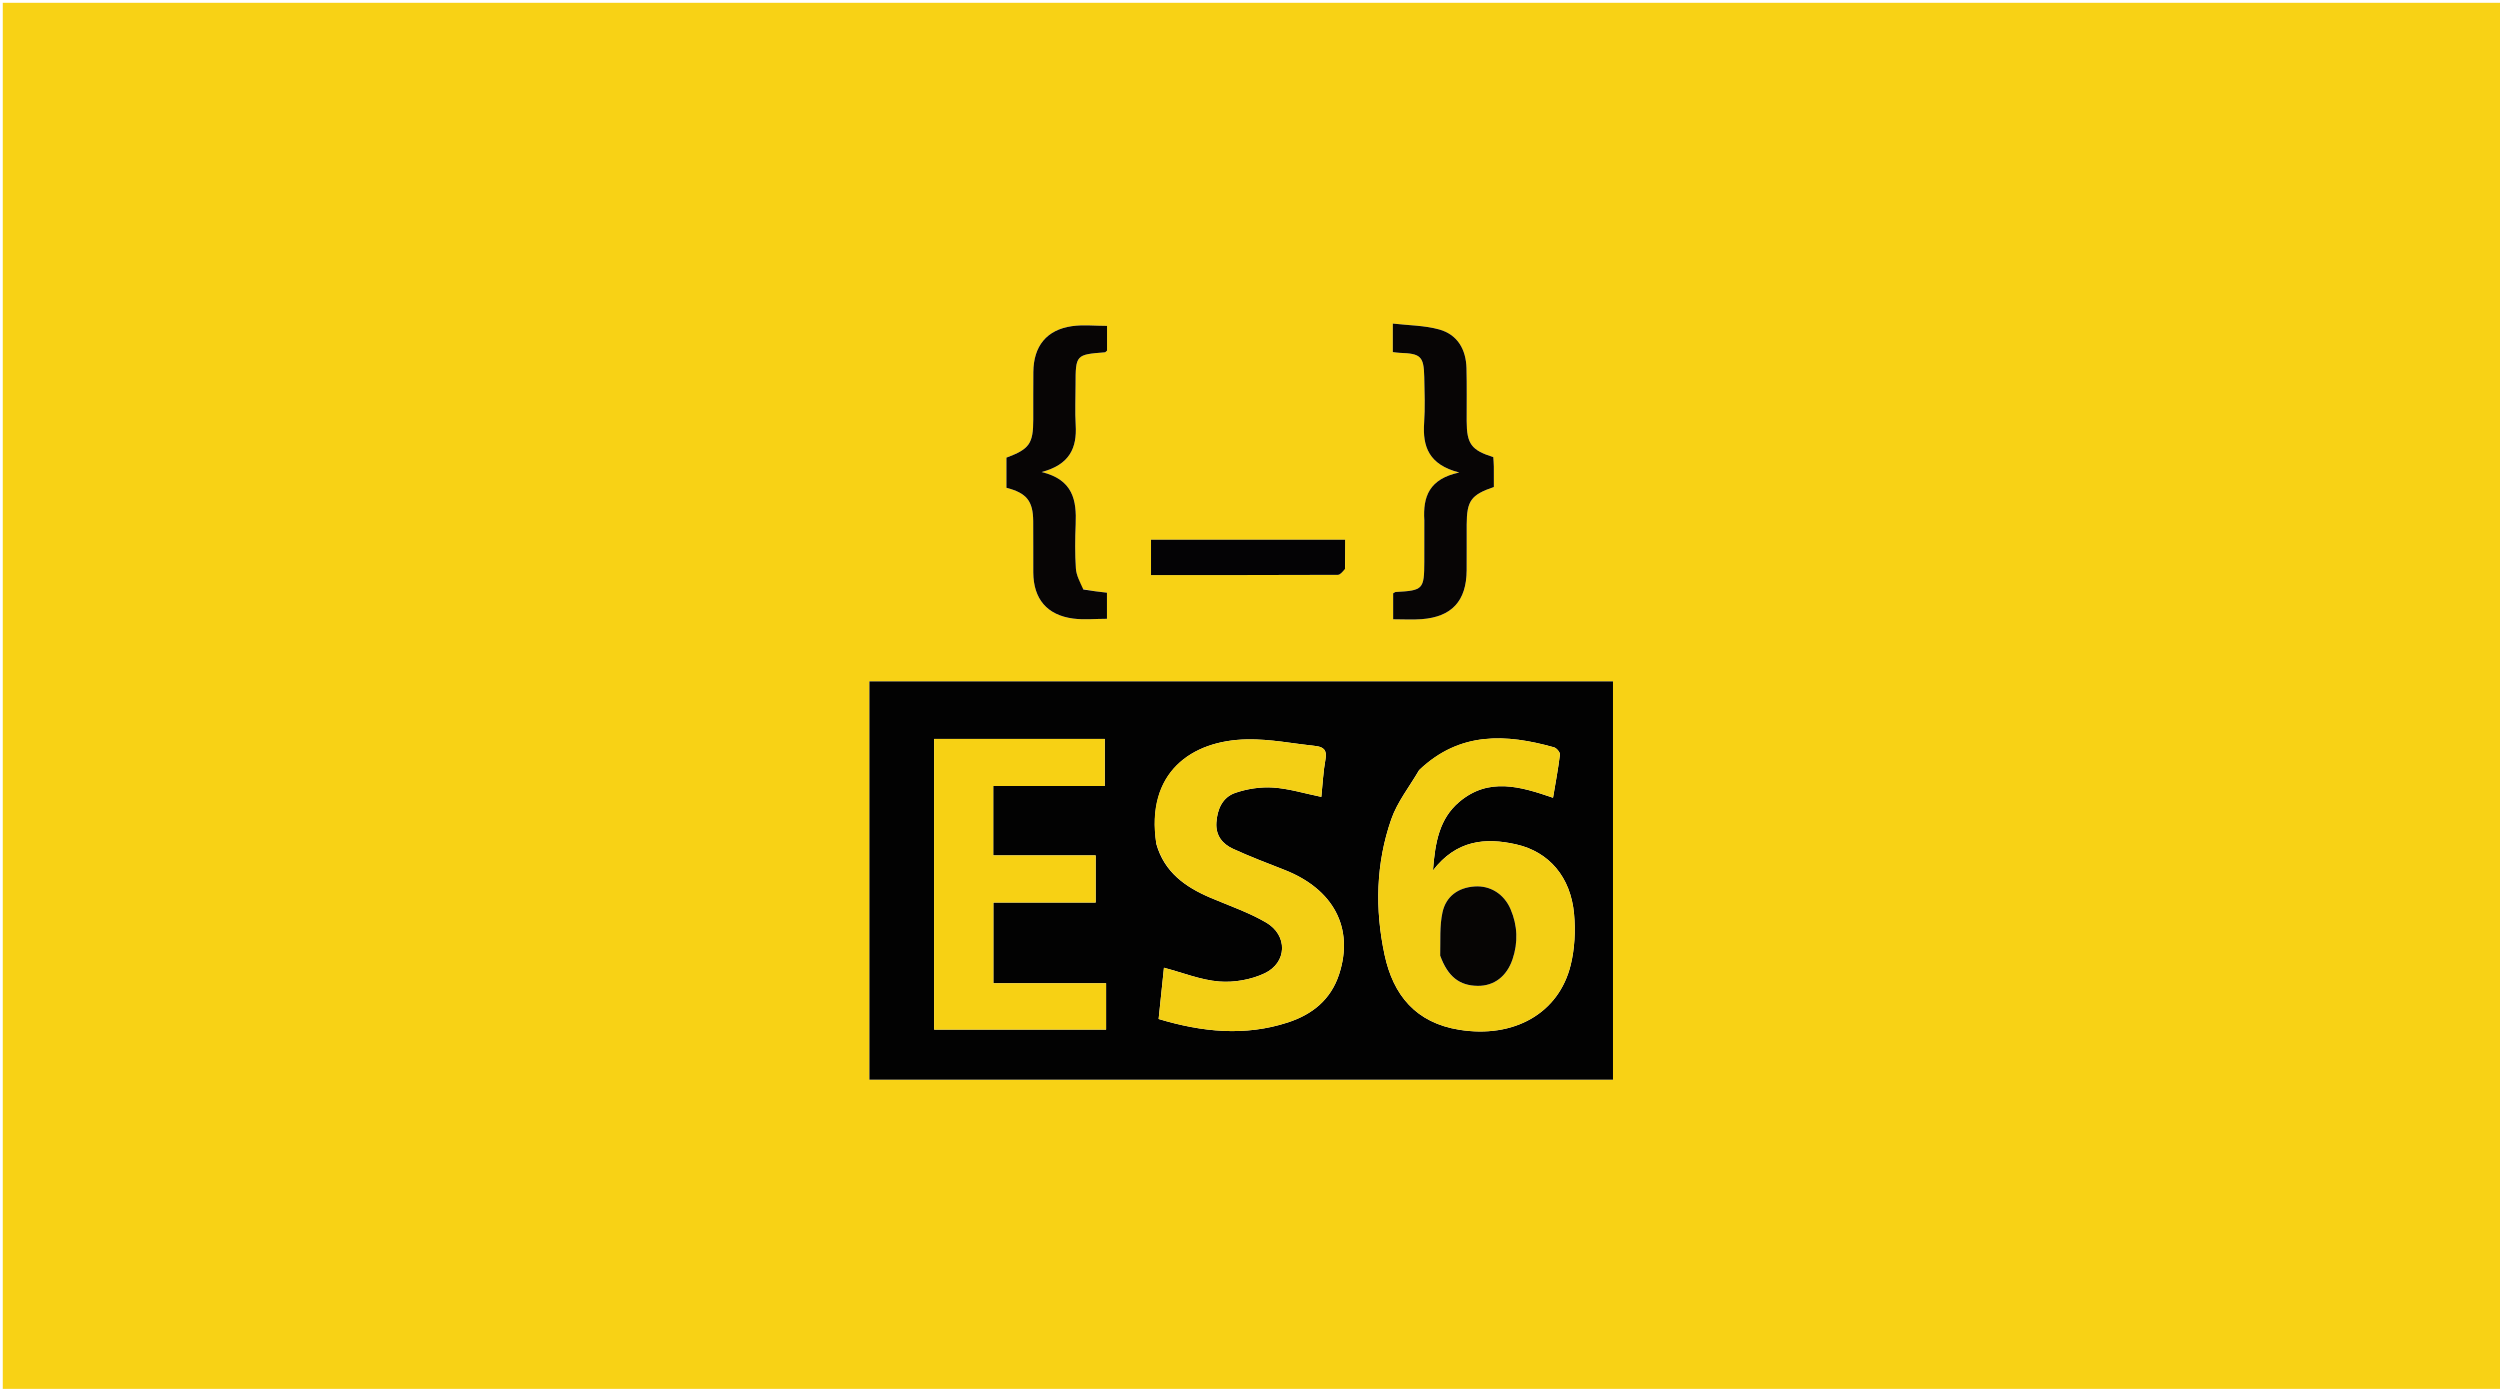 <svg version="1.1" id="Layer_1" xmlns="http://www.w3.org/2000/svg" xmlns:xlink="http://www.w3.org/1999/xlink" x="0px" y="0px"
	 width="100%" viewBox="0 0 900 500" enable-background="new 0 0 900 500" xml:space="preserve">
<path fill="#F8D215" opacity="1" stroke="none" 
	d="
M587,501 
	C391.333,501 196.167,501 1,501 
	C1,334.333 1,167.667 1,1 
	C301,1 601,1 901,1 
	C901,167.667 901,334.333 901,501 
	C796.5,501 692,501 587,501 
M312.995,311.5 
	C312.995,337.248 312.995,362.996 312.995,388.691 
	C402.645,388.691 491.671,388.691 580.675,388.691 
	C580.675,340.678 580.675,292.973 580.675,245.305 
	C491.32,245.305 402.295,245.305 312.995,245.305 
	C312.995,267.238 312.995,288.869 312.995,311.5 
M512.75,187.789 
	C512.748,192.619 512.753,197.449 512.742,202.279 
	C512.719,212.144 512.296,212.582 502.482,213.11 
	C502.195,213.126 501.921,213.389 501.534,213.593 
	C501.534,216.611 501.534,219.664 501.534,222.938 
	C505.186,222.938 508.517,223.15 511.813,222.899 
	C522.666,222.073 527.911,216.33 527.996,205.374 
	C528.039,199.878 527.99,194.381 528.011,188.885 
	C528.044,180.275 529.537,178.17 537.791,175.312 
	C537.791,172.934 537.812,170.448 537.782,167.963 
	C537.768,166.81 537.657,165.658 537.593,164.561 
	C529.687,162.082 528.023,159.808 528.005,151.596 
	C527.991,145.267 528.098,138.935 527.944,132.61 
	C527.777,125.791 524.716,120.417 518.042,118.586 
	C512.78,117.142 507.12,117.149 501.415,116.486 
	C501.415,120.65 501.415,123.586 501.415,126.75 
	C502.397,126.861 503.187,127.005 503.981,127.031 
	C511.474,127.277 512.569,128.288 512.733,135.769 
	C512.853,141.263 513.054,146.782 512.684,152.253 
	C512.108,160.759 514.356,167.301 525.313,170.098 
	C514.527,172.406 512.224,178.752 512.75,187.789 
M389.616,211.982 
	C388.815,209.552 387.487,207.158 387.321,204.685 
	C386.965,199.379 387.031,194.025 387.247,188.704 
	C387.593,180.18 386.381,172.677 374.984,169.931 
	C385.123,167.276 387.734,161.22 387.25,153.009 
	C386.967,148.195 387.205,143.351 387.205,138.52 
	C387.205,127.777 387.338,127.633 397.716,126.843 
	C397.978,126.823 398.215,126.479 398.536,126.229 
	C398.536,123.339 398.536,120.411 398.536,117.315 
	C394.146,117.315 389.964,116.837 385.932,117.412 
	C376.795,118.715 372.08,124.569 372.001,133.942 
	C371.953,139.605 371.974,145.269 371.972,150.932 
	C371.969,159.725 370.63,161.648 362.313,164.75 
	C362.313,168.379 362.313,172.014 362.313,175.6 
	C369.573,177.485 371.882,180.344 371.952,187.569 
	C372.012,193.732 371.943,199.895 371.978,206.058 
	C372.033,215.612 376.91,221.454 386.376,222.687 
	C390.261,223.192 394.267,222.77 398.504,222.77 
	C398.504,219.476 398.504,216.413 398.504,213.37 
	C395.585,213.031 392.972,212.727 389.616,211.982 
M484.233,204.311 
	C484.233,201.041 484.233,197.77 484.233,194.293 
	C460.534,194.293 437.515,194.293 414.366,194.293 
	C414.366,198.661 414.366,202.678 414.366,207.017 
	C437.08,207.017 459.353,207.036 481.626,206.943 
	C482.472,206.939 483.314,205.848 484.233,204.311 
z"/>
<path fill="#020202" opacity="1" stroke="none" 
	d="
M312.995,311 
	C312.995,288.869 312.995,267.238 312.995,245.305 
	C402.295,245.305 491.32,245.305 580.675,245.305 
	C580.675,292.973 580.675,340.678 580.675,388.691 
	C491.671,388.691 402.645,388.691 312.995,388.691 
	C312.995,362.996 312.995,337.248 312.995,311 
M510.818,277.325 
	C507.429,283.18 503.035,288.685 500.849,294.96 
	C495.318,310.844 494.945,327.363 498.45,343.734 
	C501.556,358.243 509.672,368.202 525.377,370.719 
	C544.933,373.853 561.196,364.876 565.469,347.323 
	C566.898,341.454 567.203,335.052 566.659,329.017 
	C565.459,315.709 557.642,306.661 545.859,303.987 
	C534.675,301.448 524.302,302.43 515.865,313.359 
	C516.651,303.168 518.189,294.728 525.34,288.672 
	C535.918,279.716 547.391,283.155 559.088,287.187 
	C560.001,281.752 560.96,276.728 561.575,271.662 
	C561.672,270.858 560.372,269.303 559.451,269.044 
	C542.228,264.209 525.575,263.271 510.818,277.325 
M381.498,266.009 
	C366.418,266.009 351.338,266.009 336.286,266.009 
	C336.286,301.339 336.286,335.932 336.286,370.652 
	C357.084,370.652 377.626,370.652 398.193,370.652 
	C398.193,365.016 398.193,359.744 398.193,353.965 
	C384.517,353.965 371.108,353.965 357.615,353.965 
	C357.615,344.07 357.615,334.69 357.615,324.908 
	C370.087,324.908 382.186,324.908 394.439,324.908 
	C394.439,319.099 394.439,313.701 394.439,307.935 
	C382.001,307.935 369.893,307.935 357.569,307.935 
	C357.569,299.515 357.569,291.471 357.569,282.965 
	C371.159,282.965 384.409,282.965 397.706,282.965 
	C397.706,277.096 397.706,271.699 397.706,266.009 
	C392.437,266.009 387.467,266.009 381.498,266.009 
M416.305,303.914 
	C419.177,314.003 426.725,319.339 435.79,323.192 
	C442.51,326.049 449.516,328.446 455.786,332.093 
	C463.669,336.678 463.442,346.554 455.223,350.415 
	C450.359,352.7 444.305,353.771 438.947,353.348 
	C432.314,352.824 425.848,350.187 419.024,348.387 
	C418.416,354.247 417.769,360.476 417.108,366.839 
	C432.791,371.557 448.148,373.124 463.63,368.077 
	C472.457,365.2 479.13,359.851 482.109,350.649 
	C487.471,334.09 480.096,320.091 462.384,313.154 
	C456.198,310.732 449.977,308.368 443.943,305.605 
	C440.113,303.851 437.596,300.826 437.895,296.148 
	C438.207,291.272 440.126,286.994 444.72,285.424 
	C448.994,283.962 453.819,283.217 458.312,283.516 
	C464.026,283.895 469.65,285.643 475.68,286.876 
	C476.146,282.392 476.363,277.76 477.186,273.239 
	C477.77,270.035 476.423,268.887 473.719,268.59 
	C465.478,267.685 457.213,266.031 448.984,266.176 
	C428.898,266.529 412.376,278.121 416.305,303.914 
z"/>
<path fill="#070505" opacity="1" stroke="none" 
	d="
M512.751,187.326 
	C512.224,178.752 514.527,172.406 525.313,170.098 
	C514.356,167.301 512.108,160.759 512.684,152.253 
	C513.054,146.782 512.853,141.263 512.733,135.769 
	C512.569,128.288 511.474,127.277 503.981,127.031 
	C503.187,127.005 502.397,126.861 501.415,126.75 
	C501.415,123.586 501.415,120.65 501.415,116.486 
	C507.12,117.149 512.78,117.142 518.042,118.586 
	C524.716,120.417 527.777,125.791 527.944,132.61 
	C528.098,138.935 527.991,145.267 528.005,151.596 
	C528.023,159.808 529.687,162.082 537.593,164.561 
	C537.657,165.658 537.768,166.81 537.782,167.963 
	C537.812,170.448 537.791,172.934 537.791,175.312 
	C529.537,178.17 528.044,180.275 528.011,188.885 
	C527.99,194.381 528.039,199.878 527.996,205.374 
	C527.911,216.33 522.666,222.073 511.813,222.899 
	C508.517,223.15 505.186,222.938 501.534,222.938 
	C501.534,219.664 501.534,216.611 501.534,213.593 
	C501.921,213.389 502.195,213.126 502.482,213.11 
	C512.296,212.582 512.719,212.144 512.742,202.279 
	C512.753,197.449 512.748,192.619 512.751,187.326 
z"/>
<path fill="#070505" opacity="1" stroke="none" 
	d="
M389.987,212.202 
	C392.972,212.727 395.585,213.031 398.504,213.37 
	C398.504,216.413 398.504,219.476 398.504,222.77 
	C394.267,222.77 390.261,223.192 386.376,222.687 
	C376.91,221.454 372.033,215.612 371.978,206.058 
	C371.943,199.895 372.012,193.732 371.952,187.569 
	C371.882,180.344 369.573,177.485 362.313,175.6 
	C362.313,172.014 362.313,168.379 362.313,164.75 
	C370.63,161.648 371.969,159.725 371.972,150.932 
	C371.974,145.269 371.953,139.605 372.001,133.942 
	C372.08,124.569 376.795,118.715 385.932,117.412 
	C389.964,116.837 394.146,117.315 398.536,117.315 
	C398.536,120.411 398.536,123.339 398.536,126.229 
	C398.215,126.479 397.978,126.823 397.716,126.843 
	C387.338,127.633 387.205,127.777 387.205,138.52 
	C387.205,143.351 386.967,148.195 387.25,153.009 
	C387.734,161.22 385.123,167.276 374.984,169.931 
	C386.381,172.677 387.593,180.18 387.247,188.704 
	C387.031,194.025 386.965,199.379 387.321,204.685 
	C387.487,207.158 388.815,209.552 389.987,212.202 
z"/>
<path fill="#040305" opacity="1" stroke="none" 
	d="
M484.196,204.787 
	C483.314,205.848 482.472,206.939 481.626,206.943 
	C459.353,207.036 437.08,207.017 414.366,207.017 
	C414.366,202.678 414.366,198.661 414.366,194.293 
	C437.515,194.293 460.534,194.293 484.233,194.293 
	C484.233,197.77 484.233,201.041 484.196,204.787 
z"/>
<path fill="#F3CF15" opacity="1" stroke="none" 
	d="
M511.051,277.057 
	C525.575,263.271 542.228,264.209 559.451,269.044 
	C560.372,269.303 561.672,270.858 561.575,271.662 
	C560.96,276.728 560.001,281.752 559.088,287.187 
	C547.391,283.155 535.918,279.716 525.34,288.672 
	C518.189,294.728 516.651,303.168 515.865,313.359 
	C524.302,302.43 534.675,301.448 545.859,303.987 
	C557.642,306.661 565.459,315.709 566.659,329.017 
	C567.203,335.052 566.898,341.454 565.469,347.323 
	C561.196,364.876 544.933,373.853 525.377,370.719 
	C509.672,368.202 501.556,358.243 498.45,343.734 
	C494.945,327.363 495.318,310.844 500.849,294.96 
	C503.035,288.685 507.429,283.18 511.051,277.057 
M518.607,344.429 
	C521.211,351.586 525.403,354.857 532.037,354.91 
	C537.834,354.956 542.425,351.536 544.523,345.313 
	C546.559,339.272 546.321,333.19 543.823,327.34 
	C541.447,321.777 536.439,318.728 530.836,319.124 
	C524.853,319.546 520.55,322.737 519.3,328.415 
	C518.22,333.321 518.601,338.549 518.607,344.429 
z"/>
<path fill="#F7D114" opacity="1" stroke="none" 
	d="
M381.997,266.009 
	C387.467,266.009 392.437,266.009 397.706,266.009 
	C397.706,271.699 397.706,277.096 397.706,282.965 
	C384.409,282.965 371.159,282.965 357.569,282.965 
	C357.569,291.471 357.569,299.515 357.569,307.935 
	C369.893,307.935 382.001,307.935 394.439,307.935 
	C394.439,313.701 394.439,319.099 394.439,324.908 
	C382.186,324.908 370.087,324.908 357.615,324.908 
	C357.615,334.69 357.615,344.07 357.615,353.965 
	C371.108,353.965 384.517,353.965 398.193,353.965 
	C398.193,359.744 398.193,365.016 398.193,370.652 
	C377.626,370.652 357.084,370.652 336.286,370.652 
	C336.286,335.932 336.286,301.339 336.286,266.009 
	C351.338,266.009 366.418,266.009 381.997,266.009 
z"/>
<path fill="#F3CF15" opacity="1" stroke="none" 
	d="
M416.232,303.512 
	C412.376,278.121 428.898,266.529 448.984,266.176 
	C457.213,266.031 465.478,267.685 473.719,268.59 
	C476.423,268.887 477.77,270.035 477.186,273.239 
	C476.363,277.76 476.146,282.392 475.68,286.876 
	C469.65,285.643 464.026,283.895 458.312,283.516 
	C453.819,283.217 448.994,283.962 444.72,285.424 
	C440.126,286.994 438.207,291.272 437.895,296.148 
	C437.596,300.826 440.113,303.851 443.943,305.605 
	C449.977,308.368 456.198,310.732 462.384,313.154 
	C480.096,320.091 487.471,334.09 482.109,350.649 
	C479.13,359.851 472.457,365.2 463.63,368.077 
	C448.148,373.124 432.791,371.557 417.108,366.839 
	C417.769,360.476 418.416,354.247 419.024,348.387 
	C425.848,350.187 432.314,352.824 438.947,353.348 
	C444.305,353.771 450.359,352.7 455.223,350.415 
	C463.442,346.554 463.669,336.678 455.786,332.093 
	C449.516,328.446 442.51,326.049 435.79,323.192 
	C426.725,319.339 419.177,314.003 416.232,303.512 
z"/>
<path fill="#060504" opacity="1" stroke="none" 
	d="
M518.472,344.032 
	C518.601,338.549 518.22,333.321 519.3,328.415 
	C520.55,322.737 524.853,319.546 530.836,319.124 
	C536.439,318.728 541.447,321.777 543.823,327.34 
	C546.321,333.19 546.559,339.272 544.523,345.313 
	C542.425,351.536 537.834,354.956 532.037,354.91 
	C525.403,354.857 521.211,351.586 518.472,344.032 
z"/>
</svg>

